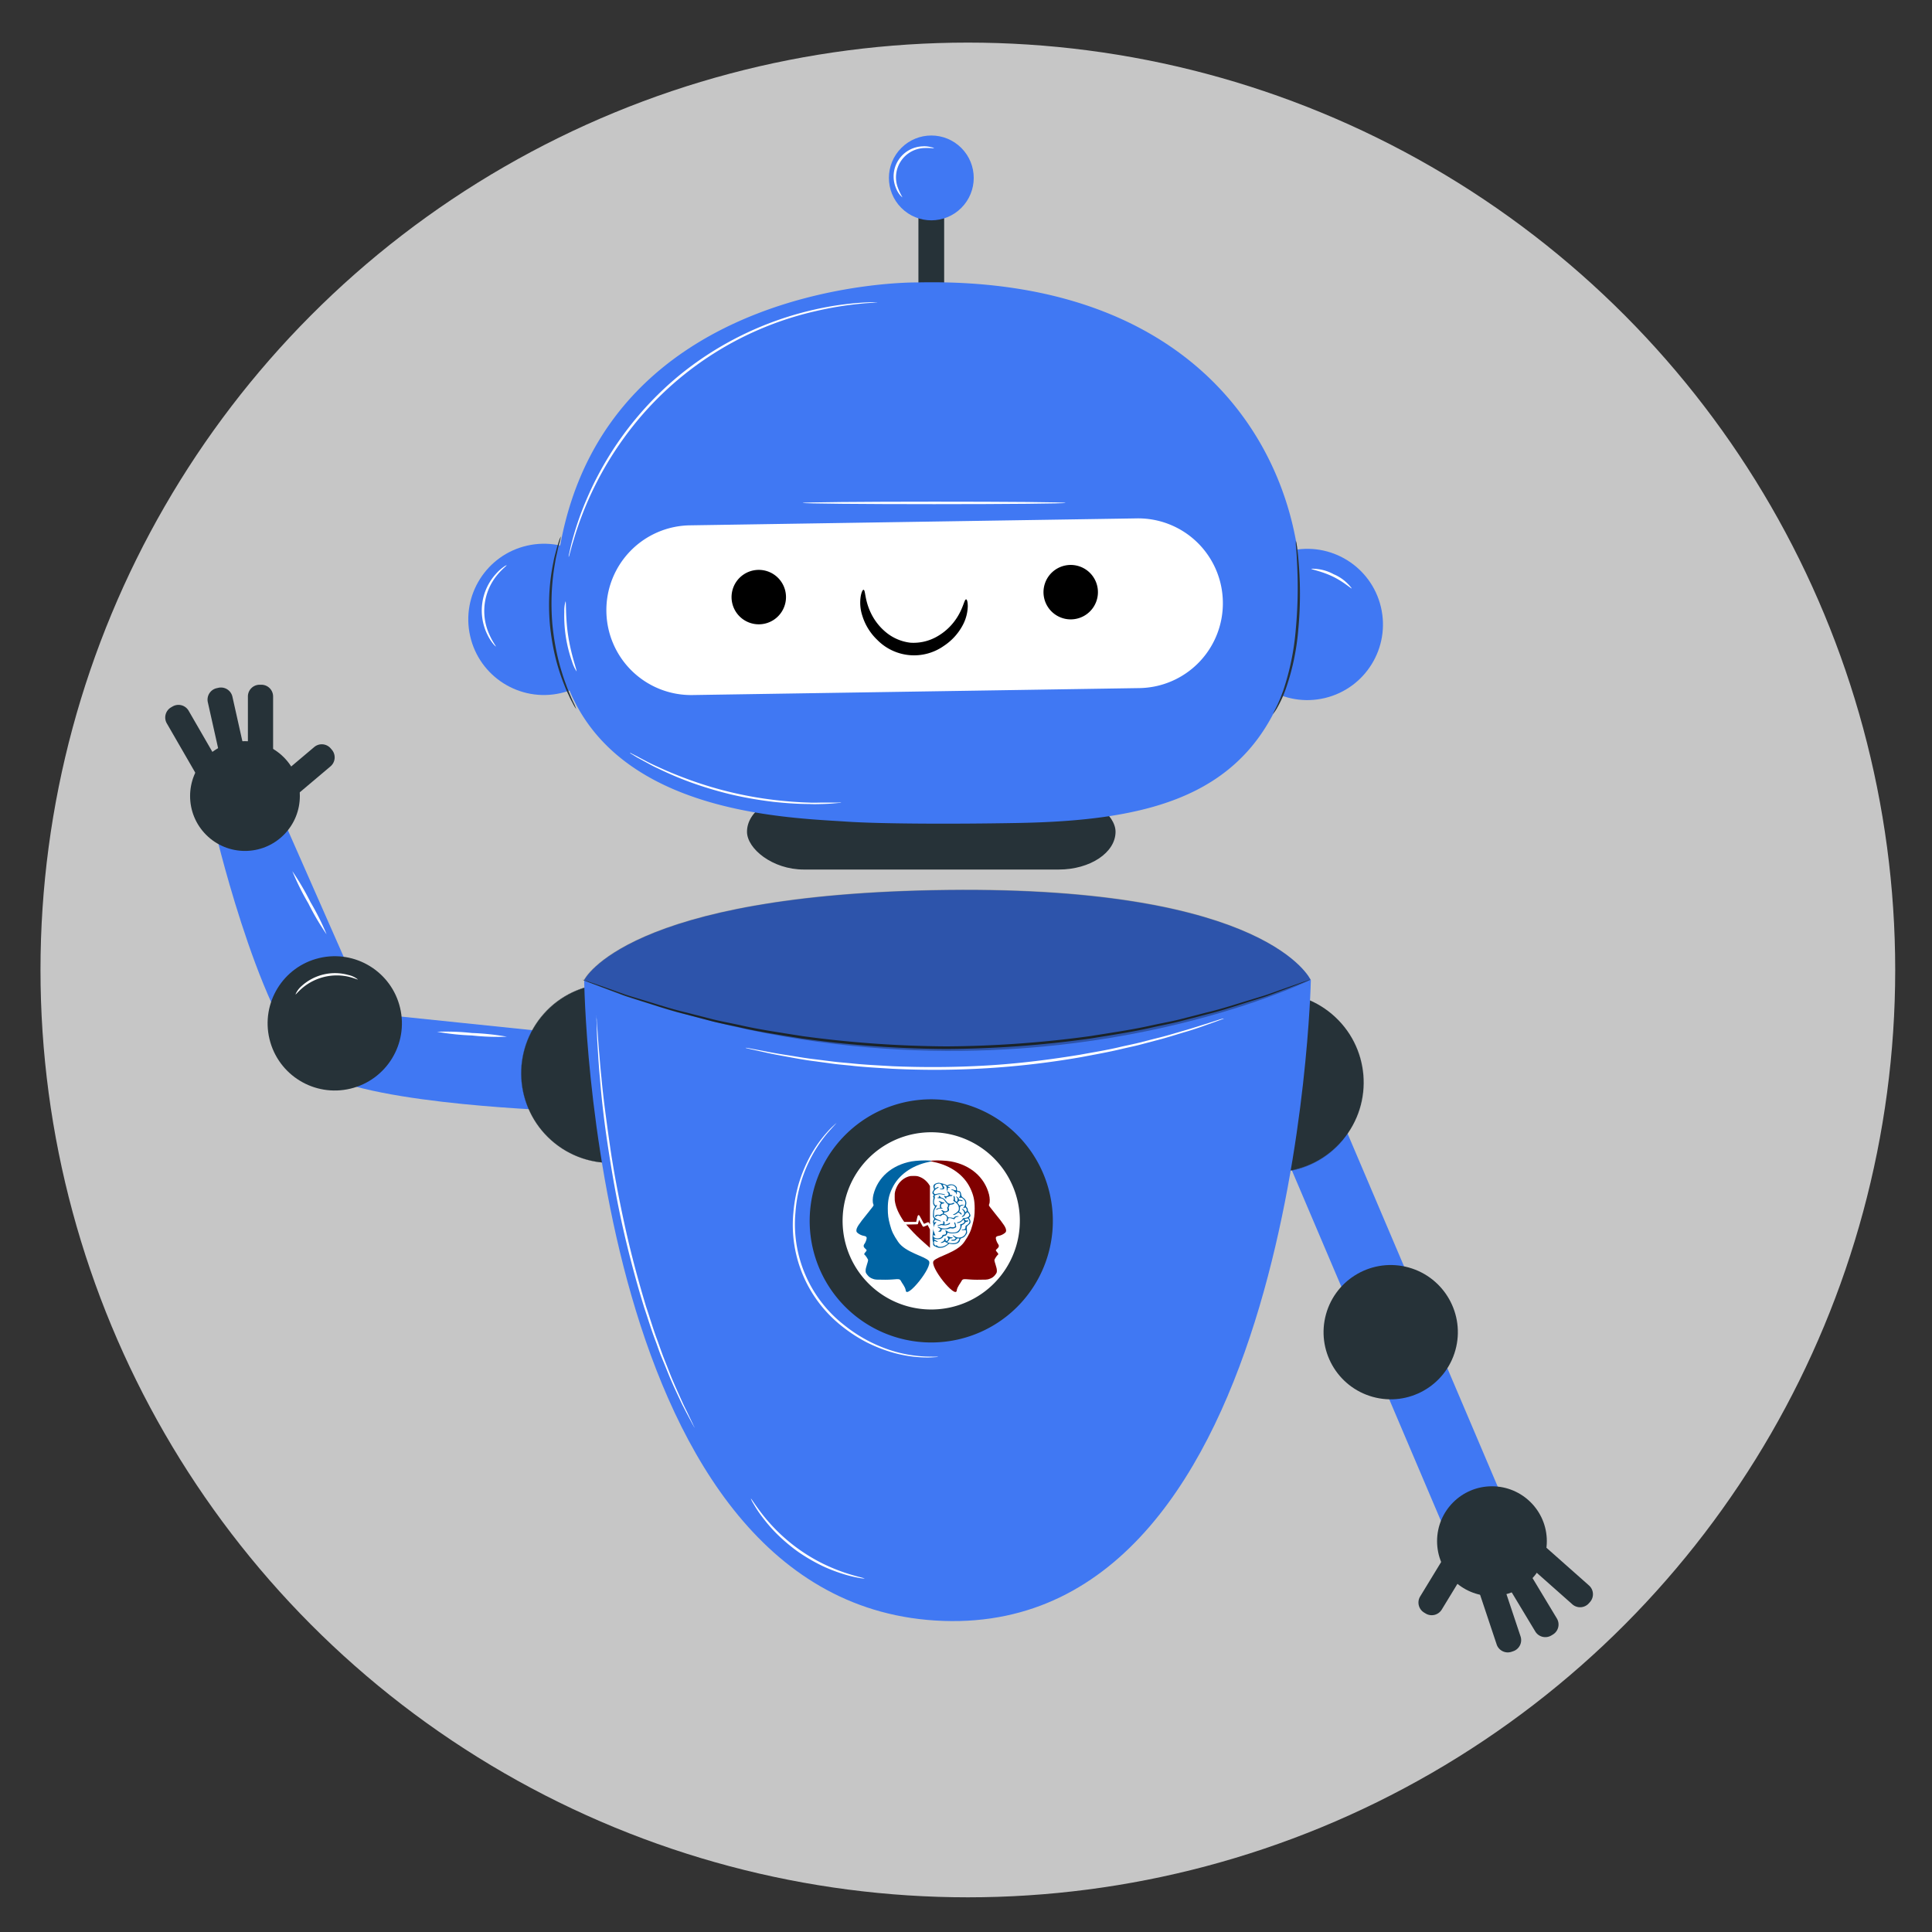 <?xml version="1.0" encoding="UTF-8" standalone="no"?>
<svg
   viewBox="0 0 250 250"
   version="1.1"
   id="svg164"
   sodipodi:docname="guia-bot.svg"
   width="250"
   height="250"
   inkscape:version="1.3.2 (091e20ef0f, 2023-11-25, custom)"
   xmlns:inkscape="http://www.inkscape.org/namespaces/inkscape"
   xmlns:sodipodi="http://sodipodi.sourceforge.net/DTD/sodipodi-0.dtd"
   xmlns="http://www.w3.org/2000/svg"
   xmlns:svg="http://www.w3.org/2000/svg">
  <rect x="0" y="0" width="250" height="250" fill="#333333" stroke="none"/>
  <defs
     id="defs164" />
  <sodipodi:namedview
     id="namedview164"
     pagecolor="#ffffff"
     bordercolor="#000000"
     borderopacity="0.25"
     inkscape:showpageshadow="2"
     inkscape:pageopacity="0.0"
     inkscape:pagecheckerboard="0"
     inkscape:deskcolor="#d1d1d1"
     inkscape:zoom="2.976"
     inkscape:cx="141.12903"
     inkscape:cy="150.53763"
     inkscape:window-width="1120"
     inkscape:window-height="646"
     inkscape:window-x="78"
     inkscape:window-y="54"
     inkscape:window-maximized="0"
     inkscape:current-layer="svg164" />
  <circle
     style="opacity:0.96;fill:#cccccc;fill-rule:evenodd;stroke-width:0.958;stroke-miterlimit:2.9;fill-opacity:1"
     id="path165"
     cx="125.239"
     cy="125.512"
     r="120" />
  <path
     d="m 73.809,133.814 -26.121,-2.704 -11.064,-25.11 -8.595,2.239 c 0,0 6.35,26.536 13.457,30.648 7.107,4.112 31.386,4.85 31.386,4.85 z"
     style="fill:#4078f3;stroke-width:0.62"
     id="path126" />
  <circle
     cx="-51.308"
     cy="151.342"
     r="11.584"
     transform="rotate(-48.37)"
     style="fill:#263238;stroke-width:0.62"
     id="circle126" />
  <path
     d="m 79.036,150.484 a 11.603,11.603 0 1 1 8.205,-3.398 11.529,11.529 0 0 1 -8.205,3.398 z m 0,-23.169 a 11.572,11.572 0 1 0 8.18,3.398 11.498,11.498 0 0 0 -8.18,-3.398 z"
     style="fill:#263238;stroke-width:0.62"
     id="path127" />
  <circle
     cx="11.208"
     cy="138.876"
     r="8.688"
     transform="rotate(-13.5)"
     style="fill:#263238;stroke-width:0.62"
     id="circle127" />
  <circle
     cx="-50.424"
     cy="95.253"
     r="7.101"
     transform="rotate(-45)"
     style="fill:#263238;stroke-width:0.62"
     id="circle128" />
  <path
     d="m 42.767,99.166 -5.847,4.937 -2.109,-2.497 5.847,-4.937 a 1.519,1.519 0 0 1 2.141,0.181 l 0.144,0.171 a 1.519,1.519 0 0 1 -0.177,2.146 z"
     style="fill:#263238;stroke-width:0.62"
     id="path128" />
  <path
     d="m 35.34,90.124 v 7.442 a 0.217,0.217 0 0 1 -0.217,0.217 h -2.828 a 0.217,0.217 0 0 1 -0.217,-0.217 v -7.442 a 1.519,1.519 0 0 1 1.519,-1.519 h 0.223 a 1.519,1.519 0 0 1 1.519,1.519 z"
     style="fill:#263238;stroke-width:0.62"
     id="path129" />
  <path
     d="m 30.075,90.152 1.625,7.262 a 0.217,0.217 0 0 1 -0.164,0.259 l -2.76,0.617 a 0.217,0.217 0 0 1 -0.259,-0.164 l -1.625,-7.262 a 1.519,1.519 0 0 1 1.151,-1.814 l 0.218,-0.049 a 1.519,1.519 0 0 1 1.814,1.151 z"
     style="fill:#263238;stroke-width:0.62"
     id="path130" />
  <path
     d="m 24.41,91.972 3.721,6.445 a 0.217,0.217 0 0 1 -0.079,0.297 l -2.449,1.414 a 0.217,0.217 0 0 1 -0.297,-0.079 l -3.721,-6.445 a 1.519,1.519 0 0 1 0.556,-2.076 l 0.193,-0.112 a 1.519,1.519 0 0 1 2.076,0.556 z"
     style="fill:#263238;stroke-width:0.62"
     id="path131" />
  <rect
     x="-103.057"
     y="-256.316"
     width="8.496"
     height="57.643"
     transform="rotate(156.96)"
     style="fill:#4078f3;stroke-width:0.62"
     id="rect131" />
  <circle
     cx="-0.304"
     cy="216.341"
     r="11.584"
     transform="rotate(-49.73)"
     style="fill:#263238;stroke-width:0.62"
     id="circle131" />
  <path
     d="m 164.897,151.699 a 11.609,11.609 0 0 1 -11.101,-15.026 11.597,11.597 0 1 1 11.101,15.026 z m 0,-23.181 a 11.572,11.572 0 1 0 11.07,14.983 v 0 a 11.578,11.578 0 0 0 -7.646,-14.462 11.64,11.64 0 0 0 -3.46,-0.521 z"
     style="fill:#263238;stroke-width:0.62"
     id="path132" />
  <circle
     cx="-117.907"
     cy="219.541"
     r="8.688"
     transform="rotate(-74.47)"
     style="fill:#263238;stroke-width:0.62"
     id="circle132" />
  <circle
     cx="193.058"
     cy="199.426"
     r="7.101"
     style="fill:#263238;stroke-width:0.62"
     id="circle133" />
  <path
     d="m 183.771,206.577 3.976,-6.524 2.791,1.701 -3.976,6.524 a 1.519,1.519 0 0 1 -2.088,0.507 l -0.191,-0.116 a 1.519,1.519 0 0 1 -0.512,-2.091 z"
     style="fill:#263238;stroke-width:0.62"
     id="path133" />
  <path
     d="m 193.671,212.799 -2.356,-7.059 a 0.217,0.217 0 0 1 0.137,-0.275 l 2.682,-0.895 a 0.217,0.217 0 0 1 0.275,0.137 l 2.356,7.059 a 1.519,1.519 0 0 1 -0.984,1.911 l -0.212,0.071 a 1.519,1.519 0 0 1 -1.899,-0.948 z"
     style="fill:#263238;stroke-width:0.62"
     id="path134" />
  <path
     d="m 198.662,211.108 -3.841,-6.374 a 0.217,0.217 0 0 1 0.074,-0.298 l 2.422,-1.459 a 0.217,0.217 0 0 1 0.298,0.074 l 3.841,6.374 a 1.519,1.519 0 0 1 -0.517,2.086 l -0.191,0.115 a 1.519,1.519 0 0 1 -2.086,-0.517 z"
     style="fill:#263238;stroke-width:0.62"
     id="path135" />
  <path
     d="m 203.456,207.593 -5.57,-4.935 a 0.217,0.217 0 0 1 -0.018,-0.306 l 1.871,-2.112 a 0.217,0.217 0 0 1 0.306,-0.018 l 5.57,4.935 a 1.519,1.519 0 0 1 0.13,2.145 l -0.148,0.167 a 1.519,1.519 0 0 1 -2.141,0.125 z"
     style="fill:#263238;stroke-width:0.62"
     id="path136" />
  <path
     d="m 75.595,126.831 c 0,0 0.837,81.327 46.474,82.915 45.637,1.588 47.553,-82.332 47.553,-82.915 0,0 -5.389,-12.124 -47.014,-11.653 -41.625,0.471 -47.014,11.653 -47.014,11.653 z"
     style="fill:#4078f3;stroke-width:0.62"
     id="path137" />
  <rect
     x="-144.351"
     y="-112.518"
     width="47.69"
     height="9.78"
     rx="7.35"
     transform="scale(-1)"
     style="fill:#263238;stroke-width:0.62"
     id="rect137"
     ry="7.35" />
  <rect
     x="-122.174"
     y="-40.201"
     width="3.33"
     height="16.837"
     transform="scale(-1)"
     style="fill:#263238;stroke-width:0.62"
     id="rect138" />
  <circle
     cx="145.897"
     cy="117.734"
     r="9.786"
     transform="rotate(-13.37)"
     style="fill:#4078f3;stroke-width:0.62"
     id="circle138" />
  <circle
     cx="50.91"
     cy="93.731"
     r="9.786"
     transform="rotate(-12.78)"
     style="fill:#4078f3;stroke-width:0.62"
     id="circle139" />
  <path
     d="m 118.571,36.549 c 0,0 -39.789,-0.478 -46.077,34.009 -6.288,34.487 27.349,35.107 37.029,35.758 4.384,0.298 13.774,0.329 22.059,0.18 18.344,-0.316 31.305,-3.864 35.715,-20.881 a 31.888,31.888 0 0 0 0.986,-6.096 C 169.443,60.84 156.835,35.631 118.571,36.549 Z"
     style="fill:#4078f3;stroke-width:0.62"
     id="path139" />
  <path
     d="M 147.433,89.039 89.629,89.938 A 10.971,10.971 0 0 1 78.466,79.141 v 0 A 10.977,10.977 0 0 1 89.269,67.978 l 57.805,-0.899 a 10.964,10.964 0 0 1 11.163,10.797 v 0 a 10.971,10.971 0 0 1 -10.803,11.163 z"
     style="fill:#ffffff;stroke-width:0.62"
     id="path140" />
  <path
     d="m 101.641,77.944 a 3.522,3.522 0 1 1 -2.778,-4.136 3.522,3.522 0 0 1 2.778,4.136 z"
     style="fill:#000000;stroke-width:0.62"
     id="path141" />
  <path
     d="m 142.007,77.299 a 3.522,3.522 0 1 1 -2.778,-4.13 3.522,3.522 0 0 1 2.778,4.13 z"
     style="fill:#000000;stroke-width:0.62"
     id="path142" />
  <path
     d="m 136.196,159.128 a 15.733,15.733 0 1 1 -14.549,-16.837 15.74,15.74 0 0 1 14.549,16.837 z"
     style="fill:#263238;stroke-width:0.62"
     id="path143" />
  <path
     d="m 131.936,158.818 a 11.467,11.467 0 1 1 -10.598,-12.273 11.46,11.46 0 0 1 10.598,12.273 z"
     style="fill:#ffffff;stroke-width:0.62"
     id="path144" />
  <circle
     cx="68.936"
     cy="101.495"
     r="5.488"
     transform="rotate(-45)"
     style="fill:#4078f3;stroke-width:0.62"
     id="circle145" />
  <path
     d="m 111.743,76.319 c 0.26,0.031 0.13,1.24 0.899,2.896 a 7.312,7.312 0 0 0 1.86,2.481 6.059,6.059 0 0 0 3.305,1.47 6.14,6.14 0 0 0 3.522,-0.843 7.343,7.343 0 0 0 2.282,-2.078 c 1.054,-1.47 1.147,-2.704 1.408,-2.685 0.105,0 0.211,0.31 0.211,0.893 a 5.482,5.482 0 0 1 -0.62,2.381 7.318,7.318 0 0 1 -2.481,2.747 6.679,6.679 0 0 1 -8.62,-0.788 7.274,7.274 0 0 1 -1.935,-3.15 5.395,5.395 0 0 1 -0.198,-2.481 c 0.105,-0.577 0.267,-0.862 0.366,-0.843 z"
     style="fill:#000000;stroke-width:0.62"
     id="path146" />
  <path
     d="m 164.723,92.387 c -0.062,0 0.651,-1.116 1.34,-3.07 a 33.24,33.24 0 0 0 1.612,-7.901 58.195,58.195 0 0 0 0.186,-8.062 c -0.043,-1.036 -0.093,-1.86 -0.143,-2.481 a 4.341,4.341 0 0 1 -0.031,-0.905 4.85,4.85 0 0 1 0.155,0.893 c 0.087,0.577 0.174,1.414 0.248,2.481 a 49.023,49.023 0 0 1 -0.093,8.136 30.766,30.766 0 0 1 -1.718,7.95 15.678,15.678 0 0 1 -1.054,2.239 5.116,5.116 0 0 1 -0.502,0.719 z"
     style="fill:#263238;stroke-width:0.62"
     id="path147" />
  <path
     d="m 72.568,69.405 a 4.664,4.664 0 0 1 -0.192,0.887 c -0.081,0.279 -0.167,0.62 -0.248,1.029 -0.081,0.409 -0.205,0.856 -0.279,1.371 a 30.146,30.146 0 0 0 -0.434,3.615 31.795,31.795 0 0 0 0.062,4.453 32.291,32.291 0 0 0 0.719,4.391 30.059,30.059 0 0 0 1.067,3.485 c 0.167,0.49 0.36,0.918 0.515,1.302 0.155,0.384 0.304,0.707 0.428,0.967 a 4.899,4.899 0 0 1 0.347,0.837 4.961,4.961 0 0 1 -0.459,-0.781 10.462,10.462 0 0 1 -0.478,-0.955 c -0.174,-0.372 -0.384,-0.8 -0.564,-1.29 a 26.574,26.574 0 0 1 -1.141,-3.491 30.053,30.053 0 0 1 -0.757,-4.44 29.6,29.6 0 0 1 -0.037,-4.496 26.958,26.958 0 0 1 0.509,-3.64 c 0.093,-0.515 0.223,-0.967 0.329,-1.371 0.105,-0.403 0.205,-0.744 0.298,-1.023 a 5.581,5.581 0 0 1 0.316,-0.85 z"
     style="fill:#263238;stroke-width:0.62"
     id="path148" />
  <path
     d="m 75.384,126.763 0.236,0.068 0.695,0.236 2.642,0.93 1.91,0.682 c 0.701,0.236 1.476,0.459 2.301,0.713 1.656,0.49 3.522,1.129 5.643,1.625 l 3.305,0.85 c 1.153,0.291 2.369,0.509 3.622,0.781 2.481,0.571 5.203,0.961 8.062,1.42 a 143.994,143.994 0 0 0 18.654,1.333 142.902,142.902 0 0 0 18.654,-1.333 c 2.84,-0.459 5.544,-0.843 8.062,-1.42 1.24,-0.267 2.481,-0.484 3.622,-0.775 l 3.312,-0.85 c 2.115,-0.496 3.981,-1.135 5.637,-1.625 0.825,-0.254 1.6,-0.478 2.301,-0.713 l 1.91,-0.682 2.642,-0.93 0.695,-0.236 a 1.24,1.24 0 0 1 0.242,-0.068 l -0.229,0.099 -0.682,0.267 -2.623,0.986 -1.953,0.732 c -0.695,0.242 -1.47,0.471 -2.295,0.738 -1.656,0.509 -3.516,1.16 -5.637,1.674 l -3.312,0.868 c -1.147,0.298 -2.369,0.521 -3.622,0.8 -2.481,0.583 -5.209,0.98 -8.062,1.451 a 140.235,140.235 0 0 1 -18.698,1.358 140.98,140.98 0 0 1 -18.691,-1.364 c -2.847,-0.465 -5.581,-0.868 -8.062,-1.451 -1.24,-0.279 -2.481,-0.502 -3.622,-0.8 l -3.312,-0.868 c -2.121,-0.515 -3.981,-1.166 -5.637,-1.674 -0.825,-0.267 -1.594,-0.496 -2.295,-0.738 l -1.904,-0.713 -2.623,-0.986 -0.682,-0.267 a 1.24,1.24 0 0 1 -0.205,-0.118 z"
     style="fill:#263238;stroke-width:0.62"
     id="path149" />
  <g
     style="opacity:0.3"
     id="g150"
     transform="matrix(0.62,0,0,0.62,7.998,-51.612)">
    <path
       d="m 109,287.74 c 0,0 8.69,-18 75.81,-18.79 67.12,-0.79 75.81,18.79 75.81,18.79 0,0 -67.74,33.39 -151.62,0 z"
       id="path150" />
  </g>
  <path
     d="m 113.529,39.129 a 0.757,0.757 0 0 1 -0.143,0 l -0.415,0.043 c -0.372,0.037 -0.918,0.05 -1.619,0.13 a 44.099,44.099 0 0 0 -5.873,0.974 42.121,42.121 0 0 0 -24.806,16.484 43.541,43.541 0 0 0 -6.474,13.209 c -0.217,0.67 -0.335,1.203 -0.44,1.557 l -0.118,0.409 a 0.62,0.62 0 0 1 -0.05,0.136 0.416,0.416 0 0 1 0,-0.143 c 0,-0.112 0.05,-0.248 0.087,-0.416 0.087,-0.36 0.18,-0.899 0.378,-1.581 a 39.343,39.343 0 0 1 1.984,-5.637 42.394,42.394 0 0 1 11.783,-15.659 42.4,42.4 0 0 1 17.606,-8.583 39.07,39.07 0 0 1 5.91,-0.874 c 0.707,-0.062 1.24,-0.056 1.625,-0.074 h 0.422 c 0.099,0.012 0.143,0.019 0.143,0.025 z"
     style="fill:#ffffff;stroke-width:0.62"
     id="path151" />
  <path
     d="m 74.602,86.868 a 4.781,4.781 0 0 1 -0.571,-1.24 17.693,17.693 0 0 1 -1.011,-6.462 4.341,4.341 0 0 1 0.161,-1.352 c 0.099,0 -0.037,2.071 0.36,4.577 0.397,2.505 1.153,4.44 1.06,4.478 z"
     style="fill:#ffffff;stroke-width:0.62"
     id="path152" />
  <path
     d="m 64.165,83.662 c 0,0 -0.143,-0.099 -0.335,-0.335 a 5.687,5.687 0 0 1 -0.701,-1.085 7.057,7.057 0 0 1 1.06,-8 5.501,5.501 0 0 1 0.961,-0.868 1.34,1.34 0 0 1 0.409,-0.236 c 0.037,0.05 -0.521,0.428 -1.197,1.24 a 7.318,7.318 0 0 0 -1.029,7.752 c 0.434,0.986 0.874,1.495 0.831,1.532 z"
     style="fill:#ffffff;stroke-width:0.62"
     id="path153" />
  <path
     d="m 120.866,19.197 a 8.26,8.26 0 0 0 -1.457,-0.031 3.802,3.802 0 0 0 -3.25,5.06 8.136,8.136 0 0 0 0.62,1.309 c 0,0 -0.124,-0.074 -0.298,-0.273 a 3.349,3.349 0 0 1 -0.558,-0.961 3.895,3.895 0 0 1 3.448,-5.364 3.386,3.386 0 0 1 1.104,0.105 c 0.279,0.043 0.391,0.136 0.391,0.155 z"
     style="fill:#ffffff;stroke-width:0.62"
     id="path154" />
  <path
     d="m 174.919,76.139 c -0.068,0.074 -1.029,-0.85 -2.481,-1.544 -1.451,-0.695 -2.772,-0.899 -2.76,-0.998 a 5.705,5.705 0 0 1 2.896,0.707 5.619,5.619 0 0 1 2.344,1.836 z"
     style="fill:#ffffff;stroke-width:0.62"
     id="path155" />
  <path
     d="m 89.858,184.71 a 0.775,0.775 0 0 1 -0.074,-0.118 l -0.205,-0.366 c -0.186,-0.353 -0.434,-0.825 -0.757,-1.426 -0.161,-0.31 -0.335,-0.657 -0.533,-1.029 L 87.706,180.53 c -0.422,-0.899 -0.893,-1.922 -1.358,-3.101 -0.236,-0.577 -0.484,-1.184 -0.744,-1.811 -0.26,-0.626 -0.484,-1.309 -0.738,-1.997 -0.533,-1.371 -0.986,-2.878 -1.513,-4.44 -0.974,-3.163 -1.929,-6.667 -2.766,-10.388 -0.837,-3.721 -1.445,-7.312 -1.941,-10.58 -0.496,-3.268 -0.819,-6.202 -1.017,-8.719 -0.118,-1.24 -0.192,-2.369 -0.254,-3.361 -0.062,-0.992 -0.118,-1.86 -0.136,-2.543 -0.019,-0.682 -0.037,-1.209 -0.056,-1.606 v -0.416 a 0.509,0.509 0 0 1 0,-0.143 0.478,0.478 0 0 1 0,0.143 l 0.037,0.416 c 0,0.391 0.068,0.93 0.112,1.6 0.043,0.67 0.105,1.55 0.192,2.536 0.087,0.986 0.167,2.115 0.304,3.355 0.223,2.481 0.62,5.433 1.085,8.682 0.465,3.25 1.141,6.822 1.96,10.543 0.819,3.721 1.78,7.219 2.729,10.375 0.527,1.563 0.967,3.064 1.488,4.434 0.248,0.695 0.484,1.358 0.719,1.997 l 0.719,1.823 c 0.447,1.16 0.905,2.189 1.315,3.101 l 0.558,1.24 c 0.18,0.378 0.353,0.726 0.509,1.042 l 0.695,1.451 0.174,0.378 a 0.478,0.478 0 0 1 0.081,0.167 z"
     style="fill:#ffffff;stroke-width:0.62"
     id="path156" />
  <path
     d="m 65.592,134.149 a 30.939,30.939 0 0 1 -4.533,-0.161 32.186,32.186 0 0 1 -4.509,-0.478 30.939,30.939 0 0 1 4.533,0.161 32.031,32.031 0 0 1 4.509,0.478 z"
     style="fill:#ffffff;stroke-width:0.62"
     id="path157" />
  <path
     d="m 42.261,120.908 a 33.557,33.557 0 0 1 -2.363,-4.012 33.488,33.488 0 0 1 -2.071,-4.167 33.854,33.854 0 0 1 2.357,4.019 32.744,32.744 0 0 1 2.078,4.161 z"
     style="fill:#ffffff;stroke-width:0.62"
     id="path158" />
  <path
     d="m 111.874,204.263 a 3.634,3.634 0 0 1 -0.726,-0.087 16.124,16.124 0 0 1 -1.941,-0.471 20.998,20.998 0 0 1 -2.766,-1.06 23.566,23.566 0 0 1 -3.138,-1.823 22.946,22.946 0 0 1 -2.778,-2.338 20.279,20.279 0 0 1 -1.935,-2.245 14.505,14.505 0 0 1 -1.098,-1.668 3.219,3.219 0 0 1 -0.329,-0.651 c 0.05,-0.031 0.571,0.868 1.606,2.183 a 23.126,23.126 0 0 0 1.966,2.171 22.691,22.691 0 0 0 5.836,4.105 24.186,24.186 0 0 0 2.704,1.11 c 1.588,0.533 2.611,0.713 2.598,0.775 z"
     style="fill:#ffffff;stroke-width:0.62"
     id="path159" />
  <path
     d="m 121.387,175.575 a 3.008,3.008 0 0 1 -0.434,0.043 11.38,11.38 0 0 1 -1.24,0.037 16.633,16.633 0 0 1 -4.546,-0.738 19.988,19.988 0 0 1 -2.964,-1.191 19.281,19.281 0 0 1 -3.101,-1.991 16.67,16.67 0 0 1 -6.437,-14.822 19.15,19.15 0 0 1 0.651,-3.609 18.753,18.753 0 0 1 1.147,-2.977 16.502,16.502 0 0 1 2.567,-3.826 11.033,11.033 0 0 1 0.881,-0.893 3.051,3.051 0 0 1 0.329,-0.285 c 0,0 -0.409,0.44 -1.116,1.24 a 17.414,17.414 0 0 0 -2.481,3.845 17.953,17.953 0 0 0 -1.712,6.505 16.552,16.552 0 0 0 6.326,14.567 18.94,18.94 0 0 0 3.014,1.984 19.225,19.225 0 0 0 2.909,1.24 17.364,17.364 0 0 0 4.484,0.825 c 1.122,0.043 1.724,0.006 1.724,0.043 z"
     style="fill:#ffffff;stroke-width:0.62"
     id="path160" />
  <path
     d="m 46.305,126.738 c 0,0.05 -0.478,-0.18 -1.24,-0.36 a 6.921,6.921 0 0 0 -5.867,1.408 c -0.62,0.515 -0.918,0.924 -0.961,0.893 a 2.865,2.865 0 0 1 0.769,-1.067 6.419,6.419 0 0 1 6.071,-1.451 2.977,2.977 0 0 1 1.228,0.577 z"
     style="fill:#ffffff;stroke-width:0.62"
     id="path161" />
  <path
     d="m 137.883,65.076 c 0,0.087 -7.615,0.161 -17.005,0.161 -9.389,0 -17.011,-0.074 -17.011,-0.161 0,-0.087 7.615,-0.161 17.011,-0.161 9.395,0 17.005,0.062 17.005,0.161 z"
     style="fill:#ffffff;stroke-width:0.62"
     id="path162" />
  <path
     d="m 108.86,103.854 a 1.166,1.166 0 0 1 -0.285,0.043 l -0.831,0.074 c -0.36,0.031 -0.8,0.056 -1.315,0.068 -0.515,0.012 -1.098,0.037 -1.743,0 -1.296,0 -2.834,-0.093 -4.54,-0.273 a 50.332,50.332 0 0 1 -5.488,-0.949 49.687,49.687 0 0 1 -5.333,-1.6 44.099,44.099 0 0 1 -4.18,-1.78 C 84.525,99.166 84.047,98.88 83.595,98.639 83.142,98.397 82.757,98.18 82.447,98.018 L 81.734,97.584 A 1.296,1.296 0 0 1 81.499,97.417 c 0,0 0.099,0 0.267,0.112 l 0.744,0.378 c 0.316,0.174 0.707,0.378 1.166,0.62 0.459,0.242 0.98,0.49 1.569,0.75 1.166,0.546 2.586,1.129 4.186,1.705 a 48.918,48.918 0 0 0 10.753,2.53 c 1.687,0.198 3.219,0.31 4.502,0.341 0.62,0.037 1.24,0 1.743,0 0.502,0 0.949,0 1.309,0 h 0.831 a 0.887,0.887 0 0 1 0.291,0 z"
     style="fill:#ffffff;stroke-width:0.62"
     id="path163" />
  <path
     d="m 158.367,131.798 a 0.533,0.533 0 0 1 -0.149,0.068 l -0.447,0.167 -1.724,0.62 c -0.75,0.273 -1.668,0.589 -2.753,0.905 -1.085,0.316 -2.307,0.726 -3.69,1.073 l -2.158,0.571 c -0.75,0.192 -1.544,0.353 -2.357,0.546 -1.625,0.391 -3.386,0.701 -5.234,1.054 a 110.065,110.065 0 0 1 -24.391,1.495 c -1.86,-0.118 -3.665,-0.211 -5.327,-0.403 -0.831,-0.087 -1.637,-0.149 -2.406,-0.254 l -2.214,-0.304 c -1.414,-0.167 -2.679,-0.422 -3.789,-0.62 -1.11,-0.198 -2.071,-0.384 -2.847,-0.564 l -1.786,-0.397 -0.465,-0.112 a 0.558,0.558 0 0 1 -0.155,-0.05 1.005,1.005 0 0 1 0.167,0 l 0.465,0.081 1.798,0.341 c 0.781,0.155 1.736,0.335 2.853,0.502 1.116,0.167 2.375,0.409 3.789,0.564 l 2.208,0.279 c 0.769,0.099 1.575,0.155 2.406,0.236 1.656,0.18 3.442,0.26 5.315,0.372 3.752,0.155 7.876,0.161 12.205,-0.093 4.329,-0.254 8.415,-0.794 12.118,-1.402 1.86,-0.341 3.609,-0.62 5.234,-1.017 0.812,-0.186 1.606,-0.341 2.357,-0.527 l 2.158,-0.552 c 1.383,-0.329 2.605,-0.713 3.69,-1.023 1.085,-0.31 2.015,-0.62 2.766,-0.85 l 1.743,-0.558 0.459,-0.136 z"
     style="fill:#ffffff;stroke-width:0.62"
     id="path164" />
  <g
     id="g4"
     transform="matrix(0.69,0,0,0.749,103.533,148.715)"
     style="stroke-width:0.298">
    <path
       style="fill:#0064a3;fill-opacity:1;stroke-width:0.298"
       d="m 24.134,19.274 c -0.775,-0.816 -4.39,-1.436 -5.746,-3.279 -0.893,-1.214 -1.186,-1.778 -1.529,-2.948 -0.324,-1.104 -0.413,-1.714 -0.412,-2.811 0.002,-1.423 0.212,-2.314 0.825,-3.508 1.167,-2.269 3.65,-3.918 6.83,-4.534 0.766,-0.148 0.803,-0.192 0.206,-0.243 -0.836,-0.071 -2.579,0.004 -3.421,0.148 -3.67,0.626 -6.317,2.751 -7.134,5.728 -0.161,0.587 -0.178,1.323 -0.037,1.63 0.096,0.208 0.093,0.224 -0.105,0.485 -0.112,0.148 -0.57,0.683 -1.017,1.189 -1.627,1.84 -2.039,2.426 -2.039,2.905 -3.6e-5,0.178 0.044,0.27 0.19,0.393 0.289,0.243 0.815,0.477 1.18,0.525 0.381,0.05 0.56,0.169 0.56,0.374 0,0.237 -0.206,0.757 -0.389,0.981 -0.266,0.325 -0.233,0.578 0.11,0.846 0.154,0.12 0.28,0.255 0.28,0.3 0,0.045 -0.105,0.187 -0.233,0.316 -0.232,0.234 -0.288,0.377 -0.171,0.443 0.182,0.102 0.671,0.788 0.671,0.942 0,0.094 -0.105,0.459 -0.233,0.81 -0.16,0.439 -0.233,0.75 -0.233,0.994 0,0.321 0.026,0.387 0.275,0.693 0.324,0.397 0.63,0.595 1.182,0.764 0.367,0.112 0.568,0.123 2.258,0.123 2.095,0 2.637,-0.332 2.898,0.204 0.177,0.364 0.803,0.979 0.908,1.625 0.124,1.631 5.213,-4.161 4.327,-5.094 z"
       id="path1-6-3"
       sodipodi:nodetypes="ssscssscssssssssssssssssssssss" />
    <path
       style="fill:#800000;fill-opacity:1;stroke-width:0.298"
       d="m 25.052,19.274 c 0.775,-0.816 4.39,-1.436 5.746,-3.279 0.893,-1.214 1.186,-1.778 1.529,-2.948 0.324,-1.104 0.413,-1.714 0.412,-2.811 C 32.737,8.813 32.527,7.921 31.914,6.728 30.747,4.459 28.264,2.81 25.084,2.195 24.319,2.046 24.282,2.003 24.879,1.952 c 0.836,-0.071 2.579,0.004 3.421,0.148 3.67,0.626 6.317,2.751 7.134,5.728 0.161,0.587 0.178,1.323 0.037,1.63 -0.096,0.208 -0.093,0.224 0.105,0.485 0.112,0.148 0.57,0.683 1.017,1.189 1.627,1.84 2.039,2.426 2.039,2.905 3.5e-5,0.178 -0.044,0.27 -0.19,0.393 -0.289,0.243 -0.815,0.477 -1.18,0.525 -0.381,0.05 -0.56,0.169 -0.56,0.374 0,0.237 0.206,0.757 0.389,0.981 0.266,0.325 0.233,0.578 -0.11,0.846 -0.154,0.12 -0.28,0.255 -0.28,0.3 0,0.045 0.105,0.187 0.233,0.316 0.232,0.234 0.288,0.377 0.171,0.443 -0.182,0.102 -0.671,0.788 -0.671,0.942 0,0.094 0.105,0.459 0.233,0.81 0.16,0.439 0.233,0.75 0.233,0.994 0,0.321 -0.026,0.387 -0.275,0.693 -0.324,0.397 -0.63,0.595 -1.182,0.764 -0.367,0.112 -0.568,0.123 -2.258,0.123 -2.095,0 -2.637,-0.332 -2.898,0.204 -0.177,0.364 -0.803,0.979 -0.908,1.625 -0.124,1.631 -5.213,-4.161 -4.327,-5.094 z"
       id="path1-6-3-8"
       sodipodi:nodetypes="ssscssscssssssssssssssssssssss" />
    <g
       id="g3"
       transform="matrix(0.302,0,0,0.306,-8.525,-15.137)"
       style="stroke-width:0.981">
      <path
         style="fill:#0064a3;fill-opacity:1;stroke-width:0.981"
         d="m 112.722,104.611 c -1.861,-0.715 -2.034,-0.952 -1.89,-2.6 -1.212,-2.946 0.795,-8.121 0.129,-10.737 -0.346,-0.466 -0.252,-1.392 0.196,-1.92 l 0.412,-0.486 -0.441,-0.61 c -0.405,-0.559 -0.432,-0.774 -0.331,-2.581 0.1,-1.77 0.173,-2.071 0.725,-2.946 0.598,-0.947 0.604,-0.98 0.221,-1.197 -0.888,-0.503 -1.233,-2.217 -0.785,-3.906 0.161,-0.606 0.15,-0.893 -0.045,-1.156 -0.216,-0.293 -0.199,-0.425 0.108,-0.81 0.202,-0.253 0.287,-0.499 0.189,-0.548 -0.476,-0.236 -1.41,-0.918 -0.291,-2.318 0.543,-0.68 0.567,-0.774 0.319,-1.272 -0.631,-1.271 -0.168,-2.218 1.356,-2.774 0.576,-0.21 1.308,-0.381 1.627,-0.38 0.873,0.003 4.237,0.857 4.756,1.208 l 0.456,0.308 0.845,-0.31 c 1.664,-0.611 3.453,-0.309 4.658,0.786 0.591,0.537 0.674,0.722 0.674,1.516 0,0.974 0.125,1.123 0.951,1.126 0.908,0.004 1.45,0.588 1.659,1.786 0.221,1.268 0.318,1.415 1.423,2.15 1.533,1.021 2.08,2.274 1.681,3.855 -0.215,0.854 -0.204,0.894 0.41,1.505 0.516,0.512 0.631,0.774 0.631,1.428 0,0.44 0.086,0.8 0.192,0.8 0.327,0 1.472,1.816 1.472,2.335 0,0.303 -0.191,0.651 -0.499,0.909 l -0.499,0.417 0.499,0.708 c 0.541,0.768 0.661,1.856 0.267,2.411 -0.128,0.18 -0.638,0.63 -1.134,1 -0.85,0.634 -0.903,0.725 -0.926,1.571 -0.013,0.494 0.04,1.349 0.118,1.9 0.136,0.958 0.11,1.045 -0.591,1.945 -0.853,1.097 -1.416,1.513 -2.48,1.833 -0.843,0.253 -1.078,0.489 -1.277,1.279 -0.413,1.64 -2.769,2.536 -5.544,2.107 l -1.11,-0.171 -1.156,0.812 c -1.481,1.041 -2.668,1.467 -4.268,1.532 -1.12,0.046 -1.408,-0.007 -2.705,-0.506 z m 4.169,-0.257 c 0.643,-0.14 1.448,-0.493 2.159,-0.948 l 1.133,-0.725 -1.116,-0.541 -1.116,-0.541 -0.606,0.367 c -0.598,0.362 -1.821,0.509 -1.821,0.219 0,-0.081 0.312,-0.241 0.693,-0.356 0.913,-0.275 1.507,-0.841 1.675,-1.597 0.192,-0.864 0.646,-0.695 0.646,0.241 0,0.88 0.432,1.039 1.243,0.456 0.635,-0.457 0.662,-0.885 0.103,-1.635 -0.576,-0.774 -0.35,-0.926 0.713,-0.477 0.511,0.215 1.213,0.375 1.65,0.375 0.419,0 0.761,0.054 0.761,0.12 0,0.262 -0.534,0.479 -1.177,0.479 -0.62,0 -0.698,0.054 -0.922,0.636 -0.134,0.35 -0.512,0.809 -0.84,1.021 l -0.595,0.385 0.953,0.342 c 1.27,0.457 3.654,0.481 4.809,0.05 0.788,-0.294 1.538,-1.131 1.812,-2.023 0.121,-0.393 0.091,-0.411 -0.671,-0.411 -0.7,0 -0.835,0.06 -1.095,0.485 -0.164,0.266 -0.531,0.568 -0.817,0.671 -0.647,0.232 -2.213,0.248 -2.405,0.025 -0.206,-0.24 0.313,-0.427 1.195,-0.43 0.579,-0.002 0.871,-0.099 1.203,-0.403 l 0.438,-0.401 -0.943,-0.689 c -0.841,-0.614 -1.18,-1.053 -0.814,-1.053 0.071,0 0.461,0.21 0.868,0.468 1.39,0.879 2.864,1.097 4.36,0.647 1.872,-0.563 3.192,-2.239 2.836,-3.602 -0.127,-0.486 -0.13,-0.487 -1.132,-0.402 -1.179,0.1 -1.934,-0.035 -1.442,-0.259 0.168,-0.077 0.579,-0.14 0.913,-0.142 0.966,-0.004 1.368,-0.378 1.368,-1.272 0,-0.73 0.045,-0.796 0.774,-1.136 0.889,-0.415 1.712,-1.365 1.717,-1.98 0.001,-0.232 -0.198,-0.759 -0.445,-1.171 -0.382,-0.639 -0.513,-0.735 -0.884,-0.652 -0.239,0.054 -0.669,0.132 -0.955,0.173 -1.026,0.148 -1.045,0.177 -0.42,0.67 0.552,0.435 0.663,0.465 1.146,0.306 0.44,-0.144 0.556,-0.136 0.654,0.048 0.205,0.385 -0.074,0.631 -0.833,0.734 -0.508,0.069 -0.775,0.201 -0.872,0.43 -0.194,0.461 -0.917,1.009 -1.617,1.225 -0.522,0.162 -0.596,0.268 -0.646,0.938 -0.058,0.771 -1.055,2.538 -1.739,3.082 -0.667,0.53 -1.57,0.742 -3.47,0.813 -1.429,0.054 -2.063,0.013 -2.677,-0.172 -0.443,-0.133 -0.832,-0.242 -0.865,-0.242 -0.033,0 -0.123,0.268 -0.2,0.596 -0.162,0.688 -1.176,1.417 -1.807,1.299 -0.283,-0.053 -0.461,0.054 -0.667,0.4 -0.721,1.218 -2.719,1.748 -4.895,1.299 -0.392,-0.081 -0.744,-0.124 -0.783,-0.096 -0.202,0.145 0.266,0.537 1.09,0.912 0.509,0.232 1.032,0.513 1.161,0.625 0.374,0.325 -0.582,0.257 -1.379,-0.097 l -0.676,-0.3 -0.126,0.338 c -0.296,0.795 -0.138,1.581 0.412,2.052 0.497,0.425 0.566,0.443 0.804,0.209 0.241,-0.238 0.278,-0.233 0.501,0.067 0.548,0.737 1.898,0.941 3.675,0.555 z m -2.182,-4.715 c 0.929,-0.186 1.652,-0.727 1.835,-1.374 0.127,-0.45 0.216,-0.5 0.964,-0.541 0.457,-0.025 0.94,-0.154 1.084,-0.29 0.328,-0.309 0.333,-0.994 0.01,-1.633 -0.348,-0.693 -0.069,-0.785 0.719,-0.236 0.919,0.64 1.993,0.933 3.421,0.932 2.485,-0.002 3.603,-0.487 4.522,-1.961 0.488,-0.783 0.561,-1.062 0.468,-1.8 l -0.11,-0.873 0.824,-0.178 c 1.022,-0.22 1.926,-0.942 1.734,-1.384 -0.074,-0.172 -0.201,-0.51 -0.281,-0.752 l -0.146,-0.44 -0.826,0.762 c -0.898,0.829 -1.833,1.239 -2.825,1.239 -0.925,0 -0.654,-0.33 0.493,-0.598 1.165,-0.273 1.882,-0.738 2.459,-1.596 0.405,-0.602 0.494,-0.648 1.258,-0.648 1.086,0 2.38,-0.491 2.787,-1.058 0.377,-0.524 0.179,-1.18 -0.561,-1.856 l -0.425,-0.389 -0.704,0.492 c -0.387,0.271 -0.705,0.628 -0.706,0.795 -0.003,0.416 -1.19,1.418 -1.681,1.418 -0.577,0 -0.494,-0.262 0.219,-0.694 1.309,-0.793 1.193,-2.305 -0.266,-3.458 l -0.426,-0.337 h 0.434 c 0.536,0 1.491,0.791 1.651,1.367 0.143,0.514 0.35,0.54 0.783,0.095 0.444,-0.457 0.404,-1.291 -0.09,-1.874 -0.458,-0.541 -0.661,-0.592 -1.042,-0.262 -0.252,0.219 -0.832,0.313 -0.832,0.135 0,-0.049 0.185,-0.276 0.412,-0.505 0.599,-0.605 1.081,-2.059 0.921,-2.772 -0.182,-0.806 -0.732,-1.543 -1.599,-2.143 -0.635,-0.439 -0.807,-0.485 -1.474,-0.395 -0.866,0.117 -0.984,-0.078 -0.405,-0.673 0.382,-0.393 0.401,-1.651 0.032,-2.148 -0.165,-0.222 -1.325,-0.702 -1.698,-0.702 -0.045,0 -0.072,0.353 -0.059,0.786 0.028,0.907 -0.359,1.218 -0.457,0.367 -0.05,-0.44 -0.178,-0.599 -0.566,-0.705 -0.275,-0.075 -0.557,-0.299 -0.627,-0.498 -0.122,-0.351 -0.845,-0.697 -1.455,-0.697 -0.166,0 -0.302,-0.101 -0.302,-0.224 0,-0.303 0.545,-0.277 1.632,0.078 0.498,0.162 0.989,0.258 1.091,0.212 0.386,-0.172 0.192,-1.273 -0.32,-1.815 -1.008,-1.067 -2.2,-1.329 -3.865,-0.85 -1.036,0.298 -1.059,0.705 -0.044,0.776 1.041,0.072 0.716,0.477 -0.383,0.477 -0.345,0 -0.399,0.111 -0.399,0.823 0,0.632 -0.072,0.823 -0.312,0.823 -0.25,0 -0.312,-0.229 -0.312,-1.164 0,-1.286 -0.238,-1.678 -1.25,-2.054 -1.004,-0.374 -1.262,-0.306 -0.997,0.263 0.125,0.267 0.354,0.593 0.509,0.722 0.38,0.318 0.357,0.96 -0.044,1.249 -0.464,0.334 -2.376,0.329 -2.376,-0.005 0,-0.18 0.127,-0.218 0.503,-0.15 0.663,0.12 1.16,-0.029 1.16,-0.347 0,-0.558 -0.682,-1.862 -1.149,-2.199 -0.544,-0.391 -1.045,-0.435 -2.24,-0.196 -0.953,0.19 -1.599,0.861 -1.6,1.661 -0.001,1.015 0.14,1.073 1.199,0.491 0.592,-0.325 1.026,-0.47 1.147,-0.383 0.274,0.197 0.034,0.419 -0.919,0.852 -0.95,0.431 -2.051,1.588 -2.051,2.153 0,0.479 0.534,1.051 0.981,1.051 0.183,0 0.828,-0.112 1.432,-0.249 1.029,-0.233 1.202,-0.233 2.721,0.007 0.892,0.141 1.709,0.319 1.816,0.396 0.417,0.3 -0.143,0.329 -1.449,0.074 -1.583,-0.308 -2.591,-0.251 -3.962,0.227 l -0.962,0.335 0.13,0.703 c 0.086,0.464 0.022,0.921 -0.185,1.344 -0.562,1.147 -0.39,2.641 0.387,3.344 0.255,0.231 0.364,0.243 0.725,0.08 0.234,-0.105 0.477,-0.154 0.54,-0.109 0.063,0.045 -0.33,0.714 -0.874,1.485 -0.963,1.367 -0.99,1.443 -1.06,2.956 -0.039,0.854 -0.013,1.774 0.057,2.045 0.17,0.652 1.233,1.376 2.846,1.94 0.721,0.252 1.346,0.542 1.388,0.645 0.121,0.293 -0.284,0.226 -1.932,-0.322 -1.412,-0.469 -1.555,-0.49 -1.833,-0.262 -0.417,0.343 -0.611,0.864 -0.454,1.22 0.118,0.267 0.167,0.275 0.445,0.075 0.365,-0.263 0.906,-0.298 0.906,-0.059 0,0.091 -0.233,0.365 -0.518,0.608 -0.285,0.244 -0.718,0.917 -0.962,1.496 -0.533,1.262 -0.463,2.436 0.224,3.79 0.576,1.134 0.737,1.721 0.473,1.721 -0.113,0 -0.322,-0.1 -0.463,-0.223 -0.347,-0.301 -0.627,-0.146 -0.619,0.344 0.009,0.525 0.389,0.87 1.261,1.143 0.84,0.262 1.483,0.284 2.49,0.082 z m -0.639,-3.73 c 0,-0.077 0.281,-0.283 0.624,-0.459 0.933,-0.478 0.857,-1.046 -0.208,-1.553 -0.457,-0.218 -0.832,-0.458 -0.832,-0.535 0,-0.323 0.416,-0.273 1.132,0.137 1.574,0.9 4.323,0.938 5.936,0.081 0.513,-0.272 0.774,-0.326 1.055,-0.218 0.586,0.226 1.996,0.171 2.361,-0.091 0.416,-0.299 0.413,-0.726 -0.01,-1.62 -0.216,-0.456 -0.265,-0.763 -0.137,-0.856 0.365,-0.262 0.724,0.284 0.959,1.456 l 0.228,1.14 -0.565,0.35 c -0.684,0.423 -1.875,0.608 -2.532,0.393 -0.382,-0.125 -0.668,-0.091 -1.387,0.168 -0.722,0.26 -1.273,0.326 -2.706,0.326 h -1.8 l -0.113,0.5 c -0.062,0.275 -0.222,0.595 -0.356,0.711 -0.269,0.233 -1.648,0.293 -1.648,0.072 z m -0.624,-3.44 c 0,-0.076 0.304,-0.186 0.676,-0.244 0.372,-0.058 0.894,-0.229 1.161,-0.38 0.326,-0.184 0.677,-0.246 1.071,-0.189 0.704,0.101 0.934,-0.238 0.719,-1.063 -0.153,-0.586 0.078,-0.686 0.644,-0.279 0.264,0.19 0.326,0.429 0.253,0.973 -0.066,0.492 -0.018,0.721 0.148,0.721 0.556,0 2.173,-0.487 2.513,-0.757 0.467,-0.371 0.716,-0.369 0.716,0.007 0,0.536 -1.522,1.109 -3.12,1.174 -0.777,0.032 -1.588,-0.016 -1.823,-0.107 -0.323,-0.124 -0.566,-0.11 -1.015,0.058 -0.653,0.245 -1.942,0.302 -1.942,0.086 z m 5.523,-2.39 c -0.063,-0.074 0.025,-0.375 0.195,-0.669 0.783,-1.349 -0.036,-2.786 -1.727,-3.03 -0.563,-0.081 -0.752,-0.023 -1.302,0.401 -0.613,0.472 -0.674,0.486 -1.303,0.302 -0.941,-0.277 -1.392,-0.23 -1.952,0.205 -0.612,0.475 -0.89,0.484 -0.89,0.03 0,-0.668 1.099,-1.056 2.396,-0.845 0.634,0.103 0.816,0.068 1.243,-0.239 0.275,-0.198 0.691,-0.36 0.925,-0.36 0.619,0 0.565,-0.755 -0.094,-1.319 -0.286,-0.244 -0.52,-0.519 -0.52,-0.61 0,-0.293 0.63,-0.176 1.125,0.209 0.524,0.407 1.245,0.477 2.083,0.202 0.689,-0.226 0.849,-0.636 0.524,-1.345 -0.23,-0.501 -0.219,-0.612 0.08,-0.851 0.213,-0.17 0.345,-0.53 0.345,-0.945 0,-0.556 -0.111,-0.747 -0.643,-1.11 -0.354,-0.242 -0.863,-0.75 -1.132,-1.129 -0.809,-1.141 -1.445,-1.582 -2.56,-1.774 -0.553,-0.096 -1.268,-0.153 -1.588,-0.127 -0.813,0.065 -0.935,-0.305 -0.139,-0.42 0.574,-0.083 0.608,-0.12 0.4,-0.448 -0.125,-0.197 -0.178,-0.393 -0.119,-0.436 0.226,-0.163 0.783,0.123 1.033,0.529 0.163,0.264 0.467,0.453 0.812,0.502 0.853,0.123 1.785,0.777 2.684,1.885 0.451,0.556 1.055,1.122 1.341,1.257 0.735,0.347 2.021,0.314 2.696,-0.068 0.615,-0.348 1.234,-0.279 1.126,0.125 -0.089,0.334 -1.035,0.66 -2.183,0.753 -0.788,0.064 -0.897,0.118 -0.897,0.442 0,0.203 -0.154,0.602 -0.341,0.887 -0.256,0.388 -0.282,0.56 -0.104,0.688 0.3,0.216 0.308,1.083 0.013,1.48 -0.254,0.341 -1.717,0.867 -2.426,0.872 -0.38,0.003 -0.468,0.087 -0.468,0.452 0,0.295 0.105,0.449 0.305,0.449 0.499,0 1.739,0.88 2.016,1.432 0.247,0.491 0.304,0.514 1.308,0.52 0.577,0.004 1.33,0.093 1.673,0.199 0.589,0.182 0.644,0.168 0.988,-0.235 0.414,-0.486 1.108,-0.719 2.144,-0.719 0.979,0 0.901,0.25 -0.117,0.374 -0.823,0.1 -1.664,0.635 -1.664,1.059 0,0.382 -0.437,0.377 -1.56,-0.018 -0.858,-0.302 -1.312,-0.378 -1.842,-0.306 -0.662,0.089 -0.711,0.139 -0.84,0.837 -0.093,0.508 -0.262,0.79 -0.533,0.895 -0.228,0.088 -0.445,0.096 -0.512,0.019 z m 4.318,-3.647 c -0.079,-0.092 -0.031,-0.194 0.106,-0.227 0.798,-0.191 2.288,-1.105 2.824,-1.731 0.533,-0.623 0.619,-0.867 0.604,-1.721 -0.026,-1.593 -0.978,-2.755 -3.335,-4.071 -0.195,-0.109 -0.187,-0.27 0.035,-0.723 0.208,-0.425 0.233,-0.752 0.091,-1.207 -0.194,-0.623 -0.122,-0.904 0.233,-0.904 0.3,0 0.67,1.212 0.543,1.776 -0.12,0.531 0.319,1.286 0.83,1.427 0.465,0.128 0.806,-0.389 0.795,-1.203 -0.009,-0.607 -0.119,-0.879 -0.468,-1.146 -0.889,-0.681 -0.336,-0.79 0.599,-0.118 0.398,0.287 0.608,0.59 0.608,0.881 0,0.409 0.071,0.451 0.907,0.541 1.099,0.119 1.794,0.439 1.468,0.678 -0.161,0.118 -0.433,0.1 -0.976,-0.063 -0.954,-0.287 -1.189,-0.215 -1.754,0.532 l -0.459,0.606 0.614,0.61 c 0.338,0.336 0.614,0.703 0.614,0.817 0,0.154 0.145,0.132 0.572,-0.088 0.551,-0.284 0.995,-0.367 1.767,-0.33 0.595,0.028 0.413,0.272 -0.277,0.371 -0.352,0.051 -0.883,0.229 -1.179,0.397 -0.485,0.274 -0.543,0.416 -0.58,1.419 -0.027,0.723 -0.157,1.242 -0.372,1.477 -0.317,0.348 -0.309,0.367 0.187,0.457 0.502,0.091 1.334,0.866 1.336,1.245 0.001,0.346 -0.596,0.191 -0.957,-0.249 -0.197,-0.24 -0.573,-0.506 -0.835,-0.593 -0.395,-0.13 -0.542,-0.1 -0.856,0.174 -0.92,0.803 -2.376,1.326 -2.687,0.964 z m -10.673,-2.935 c 0,-0.268 1.445,-0.915 2.043,-0.915 0.611,0 0.614,-0.004 0.427,-0.603 -0.205,-0.657 -0.086,-1.232 0.361,-1.749 0.264,-0.305 0.228,-0.374 -0.441,-0.855 -0.4,-0.288 -0.728,-0.56 -0.728,-0.604 0,-0.208 0.823,-0.041 1.455,0.294 0.417,0.221 0.985,0.374 1.392,0.374 0.378,0 0.687,0.063 0.687,0.139 0,0.265 -0.656,0.609 -1.163,0.609 -0.578,0 -0.917,0.462 -0.913,1.244 0.004,0.737 0.207,1.115 0.64,1.197 0.218,0.041 0.397,0.153 0.397,0.249 0,0.123 -0.323,0.146 -1.091,0.079 -0.962,-0.084 -1.176,-0.05 -1.808,0.288 -0.723,0.388 -1.259,0.495 -1.259,0.252 z m 5.499,-6.828 c -0.643,-0.915 -0.593,-1.115 0.187,-0.747 0.556,0.262 1.03,0.175 1.851,-0.34 0.618,-0.388 0.32,-1.445 -0.556,-1.968 -0.474,-0.283 -0.189,-0.475 0.412,-0.277 0.676,0.222 1.339,1.007 1.339,1.585 0,0.441 0.029,0.456 0.728,0.374 0.577,-0.067 0.728,-0.036 0.728,0.154 0,0.3 -0.749,0.599 -1.259,0.503 -0.212,-0.04 -0.553,0.02 -0.758,0.134 -0.205,0.113 -0.711,0.275 -1.124,0.358 -0.639,0.13 -0.737,0.205 -0.656,0.509 0.183,0.689 -0.319,0.529 -0.891,-0.284 z"
         id="path1"
         sodipodi:nodetypes="cccscscssssssscssscscssscsssssssscssssssssscsscccscccssssssssssssscssssssssscssssssscsccsssssssssssscscssscssscsssscccsssccssccssscssssssscscssscsssssssssssssccsssssssssssssssscssssscssssssccsscscsscsccsssssssssssscscccsssssssssscssssccscccssssssssssccccccssssssssssssssssssssscssssssssscccssscsssssssssccscsssssssscssssssscssssssssscssssssscssssssscssscsssssssssssscss" />
      <path
         id="path2"
         style="fill:#800000;stroke-width:0.981"
         d="m 98.698,64.524 c 2.169,4.14e-4 2.597,0.074 4.341,0.747 2.159,0.833 4.362,2.654 5.597,4.626 0.084,0.135 0.158,0.237 0.228,0.324 v 21.647 c -0.04,-0.068 -0.071,-0.116 -0.113,-0.189 -0.691,-1.236 -0.708,-1.24 -2.278,-0.594 -0.713,0.294 -1.329,0.496 -1.369,0.451 -0.04,-0.046 -0.653,-1.09 -1.364,-2.32 -1.297,-2.244 -1.552,-2.592 -1.897,-2.592 -0.44,0 -0.673,0.412 -1.005,1.779 -0.177,0.727 -0.366,1.493 -0.422,1.703 l -0.1,0.381 h -3.698 -3.698 l -0.535,-0.672 c -1.06,-1.333 -2.64,-3.832 -3.386,-5.356 -0.873,-1.786 -1.347,-3.087 -1.75,-4.8 -0.265,-1.127 -0.286,-1.372 -0.286,-3.301 2.5e-4,-1.944 0.019,-2.152 0.273,-3.089 0.356,-1.31 1.204,-3.054 1.99,-4.093 1.597,-2.112 3.93,-3.686 6.494,-4.381 0.916,-0.248 1.149,-0.27 2.976,-0.269 z m 3.444,24.798 c 0.035,0.035 0.546,0.894 1.136,1.909 0.84,1.445 1.132,1.868 1.348,1.944 0.23,0.081 0.487,0.01 1.545,-0.424 l 1.269,-0.521 0.391,0.679 c 0.215,0.373 0.63,1.102 0.923,1.62 0.042,0.075 0.072,0.111 0.111,0.178 v 10.424 c -0.397,-0.331 -1.739,-1.42 -3.102,-2.513 -4.129,-3.313 -6.144,-5.094 -8.996,-7.955 l -2.694,-2.702 3.592,-0.051 c 3.309,-0.047 3.602,-0.065 3.725,-0.234 0.074,-0.101 0.259,-0.686 0.411,-1.3 0.152,-0.614 0.306,-1.088 0.341,-1.054 z" />
    </g>
  </g>
</svg>
